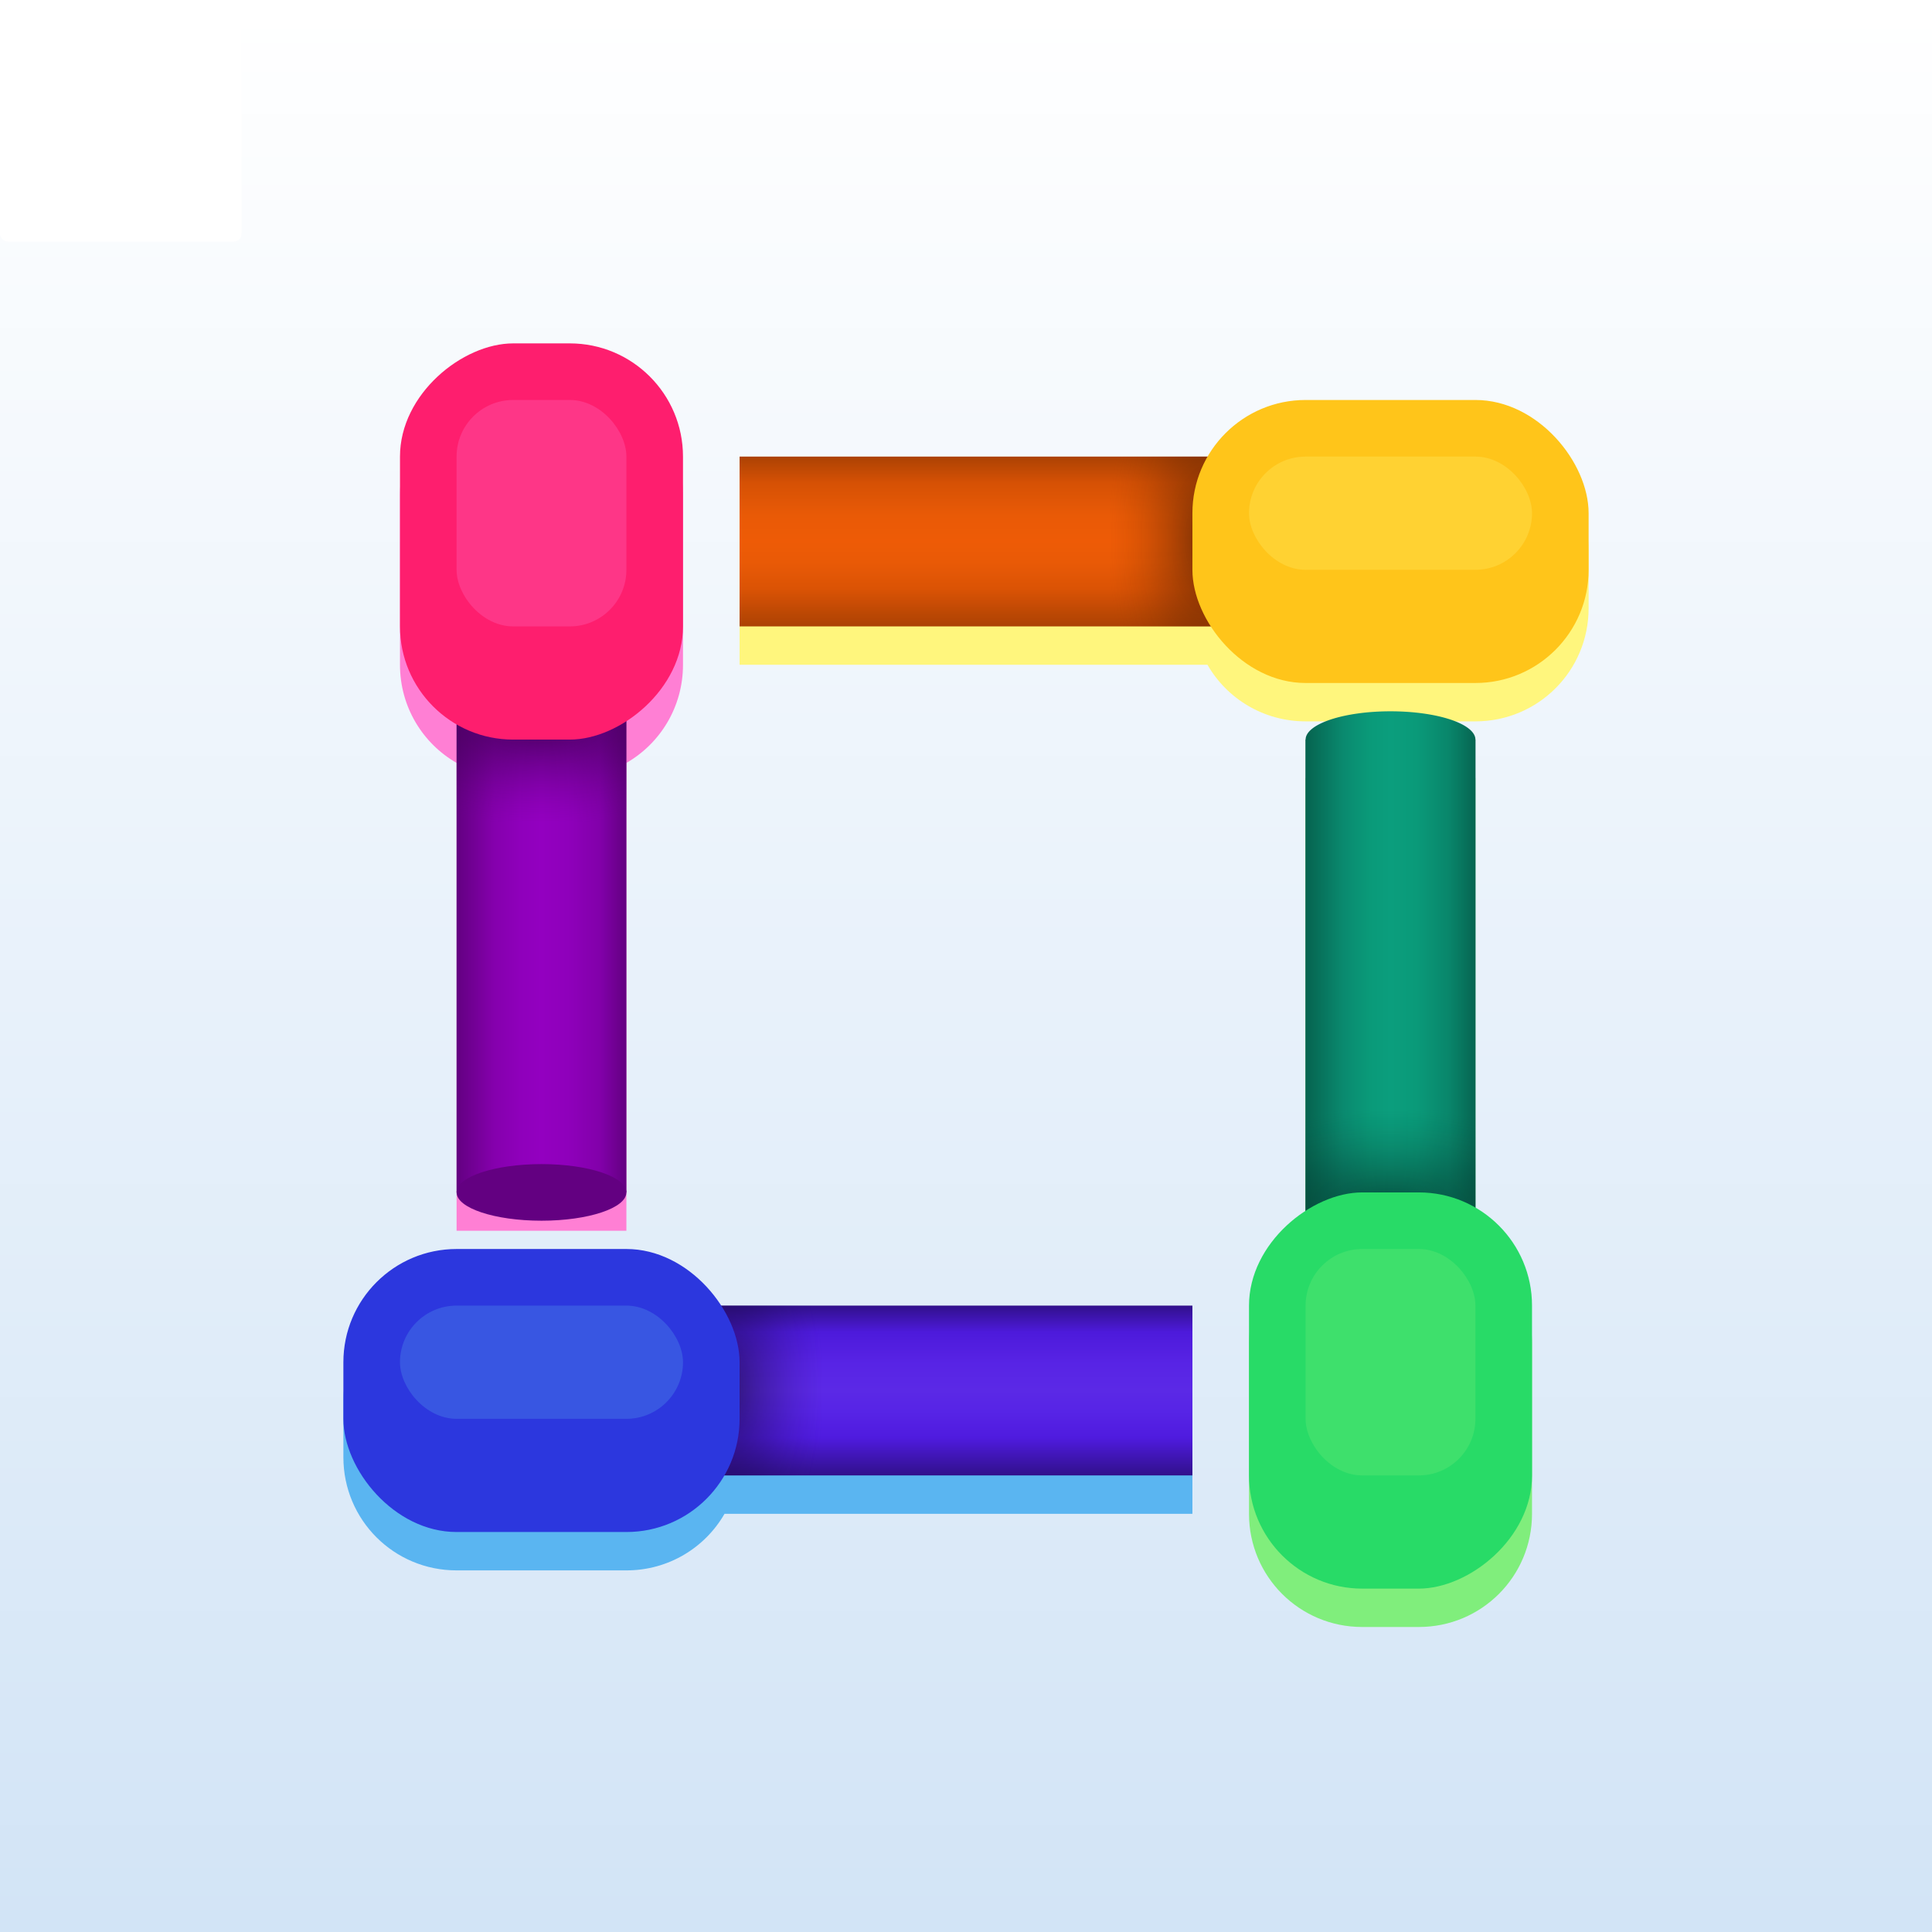 <?xml version="1.0" encoding="UTF-8" standalone="no"?>
<svg
   fill="none"
   viewBox="0 0 1024 1024"
   version="1.1"
   id="svg6146"
   sodipodi:docname="macos.svg"
   inkscape:version="1.2.2 (b0a8486541, 2022-12-01)"
   width="1024"
   height="1024"
   inkscape:export-filename="apple1024.png"
   inkscape:export-xdpi="96"
   inkscape:export-ydpi="96"
   xmlns:inkscape="http://www.inkscape.org/namespaces/inkscape"
   xmlns:sodipodi="http://sodipodi.sourceforge.net/DTD/sodipodi-0.dtd"
   xmlns:xlink="http://www.w3.org/1999/xlink"
   xmlns="http://www.w3.org/2000/svg"
   xmlns:svg="http://www.w3.org/2000/svg">
  <defs
     id="defs6150">
    <linearGradient
       inkscape:collect="always"
       id="linearGradient10858">
      <stop
         style="stop-color:#d2e4f6;stop-opacity:1;"
         offset="0"
         id="stop10856" />
      <stop
         style="stop-color:#ffffff;stop-opacity:1;"
         offset="1"
         id="stop10854" />
    </linearGradient>
    <linearGradient
       inkscape:collect="always"
       id="linearGradient10320">
      <stop
         style="stop-color:#000000;stop-opacity:1;"
         offset="0"
         id="stop10316" />
      <stop
         style="stop-color:#31108b;stop-opacity:0;"
         offset="1"
         id="stop10318" />
    </linearGradient>
    <linearGradient
       inkscape:collect="always"
       id="linearGradient10038">
      <stop
         style="stop-color:#31108b;stop-opacity:1;"
         offset="0"
         id="stop10024" />
      <stop
         style="stop-color:#4f1bdf;stop-opacity:1;"
         offset="0.223"
         id="stop10026" />
      <stop
         style="stop-color:#5724e6;stop-opacity:1;"
         offset="0.377"
         id="stop10028" />
      <stop
         style="stop-color:#5b29e6;stop-opacity:1;"
         offset="0.5"
         id="stop10030" />
      <stop
         style="stop-color:#5824e5;stop-opacity:1;"
         offset="0.654"
         id="stop10032" />
      <stop
         style="stop-color:#4d1adb;stop-opacity:1;"
         offset="0.843"
         id="stop10034" />
      <stop
         style="stop-color:#31108b;stop-opacity:1;"
         offset="1"
         id="stop10036" />
    </linearGradient>
    <linearGradient
       inkscape:collect="always"
       id="linearGradient9712">
      <stop
         style="stop-color:#000000;stop-opacity:1;"
         offset="0"
         id="stop9708" />
      <stop
         style="stop-color:#ac4204;stop-opacity:0;"
         offset="1"
         id="stop9710" />
    </linearGradient>
    <linearGradient
       inkscape:collect="always"
       id="linearGradient8740">
      <stop
         style="stop-color:#ac4204;stop-opacity:1;"
         offset="0"
         id="stop8726" />
      <stop
         style="stop-color:#db5305;stop-opacity:1;"
         offset="0.223"
         id="stop8728" />
      <stop
         style="stop-color:#e95a06;stop-opacity:1;"
         offset="0.377"
         id="stop8730" />
      <stop
         style="stop-color:#ee5b06;stop-opacity:1;"
         offset="0.5"
         id="stop8732" />
      <stop
         style="stop-color:#e95a06;stop-opacity:1;"
         offset="0.654"
         id="stop8734" />
      <stop
         style="stop-color:#d65105;stop-opacity:1;"
         offset="0.843"
         id="stop8736" />
      <stop
         style="stop-color:#ac4204;stop-opacity:1;"
         offset="1"
         id="stop8738" />
    </linearGradient>
    <linearGradient
       inkscape:collect="always"
       id="linearGradient7995">
      <stop
         style="stop-color:#000000;stop-opacity:1;"
         offset="0"
         id="stop7991" />
      <stop
         style="stop-color:#06634f;stop-opacity:0;"
         offset="1"
         id="stop7993" />
    </linearGradient>
    <linearGradient
       inkscape:collect="always"
       id="linearGradient7833">
      <stop
         style="stop-color:#06634f;stop-opacity:1;"
         offset="0"
         id="stop7819" />
      <stop
         style="stop-color:#0a8a6f;stop-opacity:1;"
         offset="0.223"
         id="stop7821" />
      <stop
         style="stop-color:#0a9a79;stop-opacity:1;"
         offset="0.377"
         id="stop7823" />
      <stop
         style="stop-color:#0b9e7d;stop-opacity:1;"
         offset="0.5"
         id="stop7825" />
      <stop
         style="stop-color:#0a9a79;stop-opacity:1;"
         offset="0.654"
         id="stop7827" />
      <stop
         style="stop-color:#09866b;stop-opacity:1;"
         offset="0.843"
         id="stop7829" />
      <stop
         style="stop-color:#066551;stop-opacity:1;"
         offset="1"
         id="stop7831" />
    </linearGradient>
    <linearGradient
       inkscape:collect="always"
       id="linearGradient7596">
      <stop
         style="stop-color:#000000;stop-opacity:1;"
         offset="0"
         id="stop7592" />
      <stop
         style="stop-color:#630081;stop-opacity:0;"
         offset="1"
         id="stop7594" />
    </linearGradient>
    <linearGradient
       inkscape:collect="always"
       id="linearGradient7360">
      <stop
         style="stop-color:#630081;stop-opacity:1;"
         offset="0"
         id="stop7356" />
      <stop
         style="stop-color:#8500ad;stop-opacity:1;"
         offset="0.223"
         id="stop7582" />
      <stop
         style="stop-color:#8f00bb;stop-opacity:1;"
         offset="0.377"
         id="stop7586" />
      <stop
         style="stop-color:#9300c0;stop-opacity:1;"
         offset="0.5"
         id="stop7364" />
      <stop
         style="stop-color:#8f00bb;stop-opacity:1;"
         offset="0.654"
         id="stop7588" />
      <stop
         style="stop-color:#8200aa;stop-opacity:1;"
         offset="0.843"
         id="stop7584" />
      <stop
         style="stop-color:#630081;stop-opacity:1;"
         offset="1"
         id="stop7358" />
    </linearGradient>
    <filter
       inkscape:collect="always"
       style="color-interpolation-filters:sRGB"
       id="filter7129"
       x="-0.35"
       y="-0.263"
       width="1.7"
       height="1.525">
      <feGaussianBlur
         inkscape:collect="always"
         stdDeviation="0.438"
         id="feGaussianBlur7131" />
    </filter>
    <filter
       inkscape:collect="always"
       style="color-interpolation-filters:sRGB"
       id="filter7129-0"
       x="-0.35"
       y="-0.263"
       width="1.7"
       height="1.525">
      <feGaussianBlur
         inkscape:collect="always"
         stdDeviation="0.438"
         id="feGaussianBlur7131-6" />
    </filter>
    <filter
       inkscape:collect="always"
       style="color-interpolation-filters:sRGB"
       id="filter7224-5"
       x="-0.21"
       y="-0.525"
       width="1.42"
       height="2.05">
      <feGaussianBlur
         inkscape:collect="always"
         stdDeviation="0.438"
         id="feGaussianBlur7226-5" />
    </filter>
    <linearGradient
       inkscape:collect="always"
       xlink:href="#linearGradient7360"
       id="linearGradient7362"
       x1="85"
       y1="99"
       x2="85"
       y2="96"
       gradientUnits="userSpaceOnUse" />
    <radialGradient
       inkscape:collect="always"
       xlink:href="#linearGradient7596"
       id="radialGradient7598"
       cx="-97.5"
       cy="76.729"
       fx="-97.5"
       fy="76.729"
       r="1.5"
       gradientTransform="matrix(2.537,0,0,1.153,149.831,-11.704)"
       gradientUnits="userSpaceOnUse" />
    <linearGradient
       inkscape:collect="always"
       xlink:href="#linearGradient7833"
       id="linearGradient7700"
       gradientUnits="userSpaceOnUse"
       x1="85"
       y1="99"
       x2="85"
       y2="96"
       gradientTransform="translate(-160,-195)" />
    <filter
       inkscape:collect="always"
       style="color-interpolation-filters:sRGB"
       id="filter7224"
       x="-0.21"
       y="-0.525"
       width="1.42"
       height="2.05">
      <feGaussianBlur
         inkscape:collect="always"
         stdDeviation="0.438"
         id="feGaussianBlur7226" />
    </filter>
    <radialGradient
       inkscape:collect="always"
       xlink:href="#linearGradient7995"
       id="radialGradient7598-3"
       cx="-97.5"
       cy="76.729"
       fx="-97.5"
       fy="76.729"
       r="1.5"
       gradientTransform="matrix(2.537,0,0,1.153,344.83,-11.704)"
       gradientUnits="userSpaceOnUse" />
    <radialGradient
       inkscape:collect="always"
       xlink:href="#linearGradient9712"
       id="radialGradient7598-8"
       cx="-97.5"
       cy="76.729"
       fx="-97.5"
       fy="76.729"
       r="1.5"
       gradientTransform="matrix(2.537,0,0,1.153,149.831,-11.704)"
       gradientUnits="userSpaceOnUse" />
    <linearGradient
       inkscape:collect="always"
       xlink:href="#linearGradient8740"
       id="linearGradient8515"
       gradientUnits="userSpaceOnUse"
       x1="85"
       y1="99"
       x2="85"
       y2="96"
       gradientTransform="matrix(1,0,0,-1,0,195)" />
    <radialGradient
       inkscape:collect="always"
       xlink:href="#linearGradient10320"
       id="radialGradient7598-8-7"
       cx="-97.5"
       cy="76.729"
       fx="-97.5"
       fy="76.729"
       r="1.5"
       gradientTransform="matrix(2.537,0,0,1.153,344.831,-11.704)"
       gradientUnits="userSpaceOnUse" />
    <linearGradient
       inkscape:collect="always"
       xlink:href="#linearGradient10038"
       id="linearGradient9951"
       gradientUnits="userSpaceOnUse"
       x1="85"
       y1="99"
       x2="85"
       y2="96" />
    <filter
       inkscape:collect="always"
       style="color-interpolation-filters:sRGB"
       id="filter10522"
       x="-0.108"
       y="-0.108"
       width="1.216"
       height="1.216">
      <feGaussianBlur
         inkscape:collect="always"
         stdDeviation="0.99"
         id="feGaussianBlur10524" />
    </filter>
    <linearGradient
       inkscape:collect="always"
       xlink:href="#linearGradient10858"
       id="linearGradient10860"
       x1="0"
       y1="1024"
       x2="0"
       y2="4"
       gradientUnits="userSpaceOnUse" />
  </defs>
  <sodipodi:namedview
     id="namedview6148"
     pagecolor="#ffffff"
     bordercolor="#000000"
     borderopacity="0.25"
     inkscape:showpageshadow="2"
     inkscape:pageopacity="0.0"
     inkscape:pagecheckerboard="0"
     inkscape:deskcolor="#d1d1d1"
     showgrid="false"
     inkscape:zoom="0.25014593"
     inkscape:cx="15.990666"
     inkscape:cy="1125.3431"
     inkscape:window-width="1920"
     inkscape:window-height="1007"
     inkscape:window-x="0"
     inkscape:window-y="0"
     inkscape:window-maximized="1"
     inkscape:current-layer="svg6146">
    <inkscape:grid
       type="xygrid"
       id="grid6762" />
  </sodipodi:namedview>
  <style
     id="style6144">
        path { fill: #000; }
        @media (prefers-color-scheme: dark) {
            path { fill: #FFF; }
        }
    </style>
  <rect
     style="opacity:1;fill:url(#linearGradient10860);fill-opacity:1;stroke-width:0.1;stroke-linecap:round;paint-order:stroke fill markers"
     id="rect10852"
     width="1024"
     height="1024"
     x="0"
     y="0" />
  <use
     x="0"
     y="0"
     xlink:href="#g6760"
     id="use10526"
     transform="matrix(30,0,0,30,-37018,4502)" />
  <rect
     style="fill:#ffffff;stroke-width:0.1;stroke-linecap:round;paint-order:stroke fill markers"
     id="rect6458"
     width="128"
     height="128"
     x="0"
     y="0"
     ry="4" />
  <g
     id="g6760"
     transform="translate(1170,-223)">
    <rect
       style="opacity:1;fill:none;fill-opacity:1;stroke-width:0.125;stroke-linecap:round;paint-order:stroke fill markers"
       id="rect10528"
       width="30"
       height="30"
       x="66"
       y="75" />
    <g
       id="g10520"
       transform="translate(0,0.678)"
       style="filter:url(#filter10522)">
      <path
         id="rect6736-7"
         style="fill:#ff7fd4;fill-opacity:1;stroke-width:5;stroke-linecap:round;paint-order:stroke fill markers"
         d="m 73,79 c -1.108,0 -2,0.892 -2,2 v 3 c 0,0.743 0.401,1.39 1,1.734 V 94 h 3 V 85.734 C 75.599,85.39 76,84.743 76,84 v -3 c 0,-1.108 -0.892,-2 -2,-2 z" />
      <path
         id="path10510"
         style="fill:#fff67d;fill-opacity:1;stroke-width:5;stroke-linecap:round;paint-order:stroke fill markers"
         d="m 92,82 c 0,-1.108 -0.892,-2 -2,-2 h -3 c -0.743,0 -1.39,0.401 -1.734,1 H 77 v 3 h 8.266 C 85.61,84.599 86.257,85 87,85 h 3 c 1.108,0 2,-0.892 2,-2 z" />
      <path
         id="path10512"
         style="fill:#80ee7c;fill-opacity:1;stroke-width:5;stroke-linecap:round;paint-order:stroke fill markers"
         d="m 89,101 c 1.108,0 2,-0.892 2,-2 v -3 c 0,-0.743 -0.401,-1.39 -1,-1.734 V 86 h -3 v 8.266 C 86.401,94.61 86,95.257 86,96 v 3 c 0,1.108 0.892,2 2,2 z" />
      <path
         id="path10514"
         style="fill:#5ab5f1;fill-opacity:1;stroke-width:5;stroke-linecap:round;paint-order:stroke fill markers"
         d="m 70,98 c 0,1.108 0.892,2 2,2 h 3 c 0.743,0 1.39,-0.401 1.734,-1 H 85 V 96 H 76.734 C 76.39,95.401 75.743,95 75,95 h -3 c -1.108,0 -2,0.892 -2,2 z" />
    </g>
    <g
       id="g6734">
      <path
         id="rect6736-9-6"
         style="fill:url(#linearGradient9951);stroke-width:5;stroke-linecap:round;paint-order:stroke fill markers"
         d="m 75,96 h 10 v 3 H 75 Z" />
      <rect
         style="opacity:0.5;fill:url(#radialGradient7598-8-7);fill-opacity:1;stroke-width:0.1;stroke-linecap:round;paint-order:stroke fill markers"
         id="rect7590-2-1"
         width="3"
         height="3.458"
         x="96"
         y="75"
         transform="matrix(0,1,1,0,0,0)" />
      <rect
         style="fill:#2c37de;fill-opacity:1;stroke-width:5;stroke-linecap:round;paint-order:stroke fill markers"
         id="rect6732"
         width="7"
         height="5"
         x="70"
         y="95"
         ry="2" />
      <rect
         style="opacity:0.5;fill:#5ab5f1;fill-opacity:1;stroke-width:0.1;stroke-linecap:round;paint-order:stroke fill markers;filter:url(#filter7224-5)"
         id="rect7222-4"
         width="5"
         height="2"
         x="71"
         y="96"
         ry="1" />
    </g>
    <g
       id="g6740"
       transform="rotate(90,81,90)">
      <path
         id="rect6736"
         style="fill:url(#linearGradient7362);stroke-width:5;stroke-linecap:round;paint-order:stroke fill markers"
         d="m 75,96 h 10 v 3 H 75 Z" />
      <rect
         style="opacity:0.5;fill:url(#radialGradient7598);fill-opacity:1;stroke-width:0.1;stroke-linecap:round;paint-order:stroke fill markers"
         id="rect7590"
         width="3"
         height="3.458"
         x="-99"
         y="75"
         transform="rotate(-90)" />
      <rect
         style="fill:#fe1e6e;fill-opacity:1;stroke-width:5;stroke-linecap:round;paint-order:stroke fill markers"
         id="rect6738"
         width="7"
         height="5"
         x="70"
         y="95"
         ry="2" />
      <rect
         style="fill:#ff7fd4;stroke-width:0.1;stroke-linecap:round;paint-order:stroke fill markers;fill-opacity:1;filter:url(#filter7129);opacity:0.5"
         id="rect6764"
         width="3"
         height="4"
         x="-99"
         y="71"
         transform="rotate(-90)"
         ry="1" />
      <ellipse
         style="opacity:1;fill:#630081;fill-opacity:1;stroke-width:0.1;stroke-linecap:round;paint-order:stroke fill markers"
         id="path8127"
         cx="-97.5"
         cy="85"
         transform="rotate(-90)"
         rx="1.5"
         ry="0.5" />
    </g>
    <g
       id="g6746"
       transform="rotate(180,81,90)">
      <path
         id="rect6736-9"
         style="fill:url(#linearGradient8515);stroke-width:5;stroke-linecap:round;paint-order:stroke fill markers"
         d="M 75,99 H 85 V 96 H 75 Z" />
      <rect
         style="opacity:0.5;fill:url(#radialGradient7598-8);fill-opacity:1;stroke-width:0.1;stroke-linecap:round;paint-order:stroke fill markers"
         id="rect7590-2"
         width="3"
         height="3.458"
         x="-99"
         y="75"
         transform="rotate(-90)" />
      <rect
         style="fill:#ffc51a;fill-opacity:1;stroke-width:5;stroke-linecap:round;paint-order:stroke fill markers"
         id="rect6744"
         width="7"
         height="5"
         x="70"
         y="95"
         ry="2" />
      <rect
         style="opacity:0.5;fill:#fff67d;fill-opacity:1;stroke-width:0.1;stroke-linecap:round;paint-order:stroke fill markers;filter:url(#filter7224)"
         id="rect7222"
         width="5"
         height="2"
         x="95"
         y="-90"
         transform="rotate(180,85.5,4.5)"
         ry="1" />
    </g>
    <g
       id="g6758"
       transform="rotate(-90,81,90)">
      <rect
         style="fill:#06634f;fill-opacity:1;stroke-width:5;stroke-linecap:round;paint-order:stroke fill markers"
         id="rect6754"
         width="10"
         height="3"
         x="75"
         y="96"
         ry="0" />
      <path
         id="rect6736-4"
         style="fill:url(#linearGradient7700);fill-opacity:1;stroke-width:5;stroke-linecap:round;paint-order:stroke fill markers"
         d="M -85.5 -97.5 A 0.5 1.5 0 0 0 -85 -96 L -75 -96 L -75 -99 L -85 -99 A 0.5 1.5 0 0 0 -85.5 -97.5 z "
         transform="scale(-1)" />
      <rect
         style="opacity:0.5;fill:url(#radialGradient7598-3);fill-opacity:1;stroke-width:0.1;stroke-linecap:round;paint-order:stroke fill markers"
         id="rect7590-6"
         width="3"
         height="3.458"
         x="96"
         y="75"
         transform="matrix(0,1,1,0,0,0)" />
      <rect
         style="fill:#28db67;fill-opacity:1;stroke-width:5;stroke-linecap:round;paint-order:stroke fill markers"
         id="rect6756"
         width="7"
         height="5"
         x="70"
         y="95"
         ry="2" />
      <rect
         style="opacity:0.5;fill:#80ee7c;fill-opacity:1;stroke-width:0.1;stroke-linecap:round;paint-order:stroke fill markers;filter:url(#filter7129-0)"
         id="rect6764-1"
         width="3"
         height="4"
         x="-99"
         y="71"
         transform="rotate(90,-24,171)"
         ry="1" />
    </g>
  </g>
</svg>
